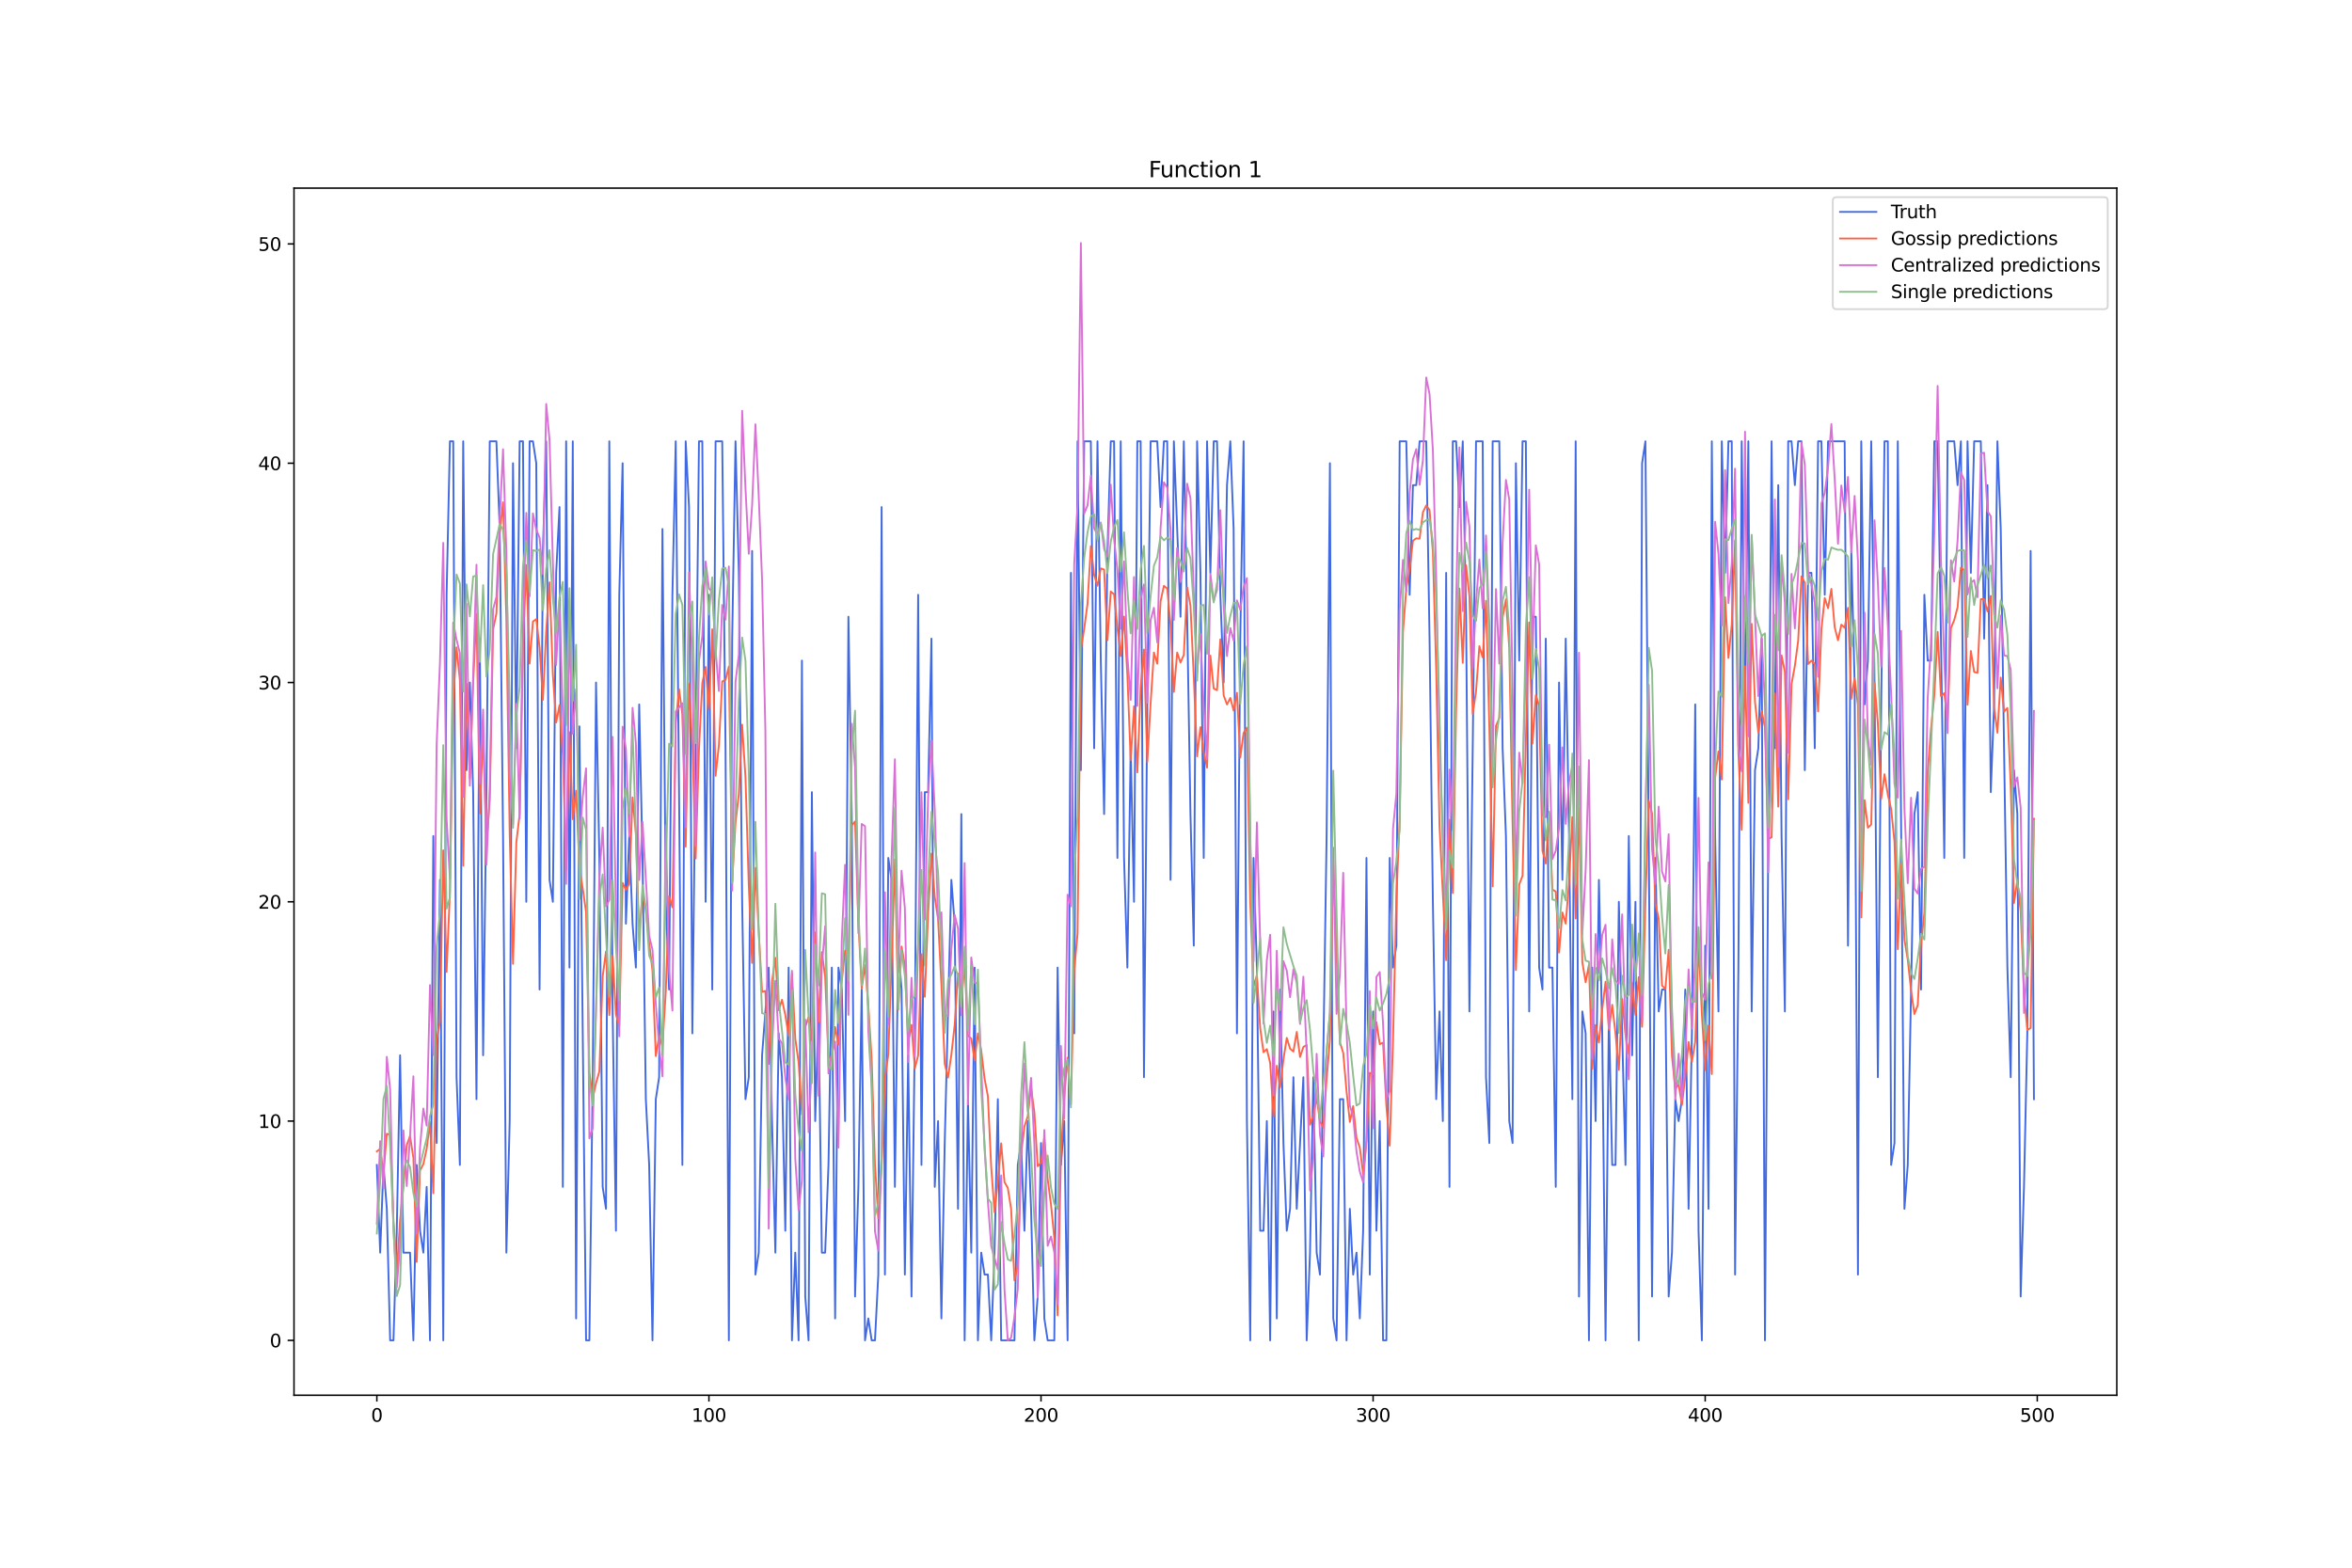 <?xml version="1.0" encoding="utf-8" standalone="no"?>
<!DOCTYPE svg PUBLIC "-//W3C//DTD SVG 1.1//EN"
  "http://www.w3.org/Graphics/SVG/1.1/DTD/svg11.dtd">
<svg xmlns:xlink="http://www.w3.org/1999/xlink" width="1296pt" height="864pt" viewBox="0 0 1296 864" xmlns="http://www.w3.org/2000/svg" version="1.1">
 <defs>
  <style type="text/css">*{stroke-linejoin: round; stroke-linecap: butt}</style>
 </defs>
 <g id="figure_1">
  <g id="patch_1">
   <path d="M 0 864 
L 1296 864 
L 1296 0 
L 0 0 
z
" style="fill: #ffffff"/>
  </g>
  <g id="axes_1">
   <g id="patch_2">
    <path d="M 162 768.96 
L 1166.4 768.96 
L 1166.4 103.68 
L 162 103.68 
z
" style="fill: #ffffff"/>
   </g>
   <g id="matplotlib.axis_1">
    <g id="xtick_1">
     <g id="line2d_1">
      <defs>
       <path id="mf94afbadc7" d="M 0 0 
L 0 3.5 
" style="stroke: #000000; stroke-width: 0.8"/>
      </defs>
      <g>
       <use xlink:href="#mf94afbadc7" x="207.655" y="768.96" style="stroke: #000000; stroke-width: 0.8"/>
      </g>
     </g>
     <g id="text_1">
      <!-- 0 -->
      <g transform="translate(204.473 783.558) scale(0.1 -0.1)">
       <defs>
        <path id="DejaVuSans-30" d="M 2034 4250 
Q 1547 4250 1301 3770 
Q 1056 3291 1056 2328 
Q 1056 1369 1301 889 
Q 1547 409 2034 409 
Q 2525 409 2770 889 
Q 3016 1369 3016 2328 
Q 3016 3291 2770 3770 
Q 2525 4250 2034 4250 
z
M 2034 4750 
Q 2819 4750 3233 4129 
Q 3647 3509 3647 2328 
Q 3647 1150 3233 529 
Q 2819 -91 2034 -91 
Q 1250 -91 836 529 
Q 422 1150 422 2328 
Q 422 3509 836 4129 
Q 1250 4750 2034 4750 
z
" transform="scale(0.016)"/>
       </defs>
       <use xlink:href="#DejaVuSans-30"/>
      </g>
     </g>
    </g>
    <g id="xtick_2">
     <g id="line2d_2">
      <g>
       <use xlink:href="#mf94afbadc7" x="390.639" y="768.96" style="stroke: #000000; stroke-width: 0.8"/>
      </g>
     </g>
     <g id="text_2">
      <!-- 100 -->
      <g transform="translate(381.095 783.558) scale(0.1 -0.1)">
       <defs>
        <path id="DejaVuSans-31" d="M 794 531 
L 1825 531 
L 1825 4091 
L 703 3866 
L 703 4441 
L 1819 4666 
L 2450 4666 
L 2450 531 
L 3481 531 
L 3481 0 
L 794 0 
L 794 531 
z
" transform="scale(0.016)"/>
       </defs>
       <use xlink:href="#DejaVuSans-31"/>
       <use xlink:href="#DejaVuSans-30" x="63.623"/>
       <use xlink:href="#DejaVuSans-30" x="127.246"/>
      </g>
     </g>
    </g>
    <g id="xtick_3">
     <g id="line2d_3">
      <g>
       <use xlink:href="#mf94afbadc7" x="573.623" y="768.96" style="stroke: #000000; stroke-width: 0.8"/>
      </g>
     </g>
     <g id="text_3">
      <!-- 200 -->
      <g transform="translate(564.079 783.558) scale(0.1 -0.1)">
       <defs>
        <path id="DejaVuSans-32" d="M 1228 531 
L 3431 531 
L 3431 0 
L 469 0 
L 469 531 
Q 828 903 1448 1529 
Q 2069 2156 2228 2338 
Q 2531 2678 2651 2914 
Q 2772 3150 2772 3378 
Q 2772 3750 2511 3984 
Q 2250 4219 1831 4219 
Q 1534 4219 1204 4116 
Q 875 4013 500 3803 
L 500 4441 
Q 881 4594 1212 4672 
Q 1544 4750 1819 4750 
Q 2544 4750 2975 4387 
Q 3406 4025 3406 3419 
Q 3406 3131 3298 2873 
Q 3191 2616 2906 2266 
Q 2828 2175 2409 1742 
Q 1991 1309 1228 531 
z
" transform="scale(0.016)"/>
       </defs>
       <use xlink:href="#DejaVuSans-32"/>
       <use xlink:href="#DejaVuSans-30" x="63.623"/>
       <use xlink:href="#DejaVuSans-30" x="127.246"/>
      </g>
     </g>
    </g>
    <g id="xtick_4">
     <g id="line2d_4">
      <g>
       <use xlink:href="#mf94afbadc7" x="756.607" y="768.96" style="stroke: #000000; stroke-width: 0.8"/>
      </g>
     </g>
     <g id="text_4">
      <!-- 300 -->
      <g transform="translate(747.063 783.558) scale(0.1 -0.1)">
       <defs>
        <path id="DejaVuSans-33" d="M 2597 2516 
Q 3050 2419 3304 2112 
Q 3559 1806 3559 1356 
Q 3559 666 3084 287 
Q 2609 -91 1734 -91 
Q 1441 -91 1130 -33 
Q 819 25 488 141 
L 488 750 
Q 750 597 1062 519 
Q 1375 441 1716 441 
Q 2309 441 2620 675 
Q 2931 909 2931 1356 
Q 2931 1769 2642 2001 
Q 2353 2234 1838 2234 
L 1294 2234 
L 1294 2753 
L 1863 2753 
Q 2328 2753 2575 2939 
Q 2822 3125 2822 3475 
Q 2822 3834 2567 4026 
Q 2313 4219 1838 4219 
Q 1578 4219 1281 4162 
Q 984 4106 628 3988 
L 628 4550 
Q 988 4650 1302 4700 
Q 1616 4750 1894 4750 
Q 2613 4750 3031 4423 
Q 3450 4097 3450 3541 
Q 3450 3153 3228 2886 
Q 3006 2619 2597 2516 
z
" transform="scale(0.016)"/>
       </defs>
       <use xlink:href="#DejaVuSans-33"/>
       <use xlink:href="#DejaVuSans-30" x="63.623"/>
       <use xlink:href="#DejaVuSans-30" x="127.246"/>
      </g>
     </g>
    </g>
    <g id="xtick_5">
     <g id="line2d_5">
      <g>
       <use xlink:href="#mf94afbadc7" x="939.591" y="768.96" style="stroke: #000000; stroke-width: 0.8"/>
      </g>
     </g>
     <g id="text_5">
      <!-- 400 -->
      <g transform="translate(930.047 783.558) scale(0.1 -0.1)">
       <defs>
        <path id="DejaVuSans-34" d="M 2419 4116 
L 825 1625 
L 2419 1625 
L 2419 4116 
z
M 2253 4666 
L 3047 4666 
L 3047 1625 
L 3713 1625 
L 3713 1100 
L 3047 1100 
L 3047 0 
L 2419 0 
L 2419 1100 
L 313 1100 
L 313 1709 
L 2253 4666 
z
" transform="scale(0.016)"/>
       </defs>
       <use xlink:href="#DejaVuSans-34"/>
       <use xlink:href="#DejaVuSans-30" x="63.623"/>
       <use xlink:href="#DejaVuSans-30" x="127.246"/>
      </g>
     </g>
    </g>
    <g id="xtick_6">
     <g id="line2d_6">
      <g>
       <use xlink:href="#mf94afbadc7" x="1122.575" y="768.96" style="stroke: #000000; stroke-width: 0.8"/>
      </g>
     </g>
     <g id="text_6">
      <!-- 500 -->
      <g transform="translate(1113.032 783.558) scale(0.1 -0.1)">
       <defs>
        <path id="DejaVuSans-35" d="M 691 4666 
L 3169 4666 
L 3169 4134 
L 1269 4134 
L 1269 2991 
Q 1406 3038 1543 3061 
Q 1681 3084 1819 3084 
Q 2600 3084 3056 2656 
Q 3513 2228 3513 1497 
Q 3513 744 3044 326 
Q 2575 -91 1722 -91 
Q 1428 -91 1123 -41 
Q 819 9 494 109 
L 494 744 
Q 775 591 1075 516 
Q 1375 441 1709 441 
Q 2250 441 2565 725 
Q 2881 1009 2881 1497 
Q 2881 1984 2565 2268 
Q 2250 2553 1709 2553 
Q 1456 2553 1204 2497 
Q 953 2441 691 2322 
L 691 4666 
z
" transform="scale(0.016)"/>
       </defs>
       <use xlink:href="#DejaVuSans-35"/>
       <use xlink:href="#DejaVuSans-30" x="63.623"/>
       <use xlink:href="#DejaVuSans-30" x="127.246"/>
      </g>
     </g>
    </g>
   </g>
   <g id="matplotlib.axis_2">
    <g id="ytick_1">
     <g id="line2d_7">
      <defs>
       <path id="mdb96fec11b" d="M 0 0 
L -3.5 0 
" style="stroke: #000000; stroke-width: 0.8"/>
      </defs>
      <g>
       <use xlink:href="#mdb96fec11b" x="162" y="738.72" style="stroke: #000000; stroke-width: 0.8"/>
      </g>
     </g>
     <g id="text_7">
      <!-- 0 -->
      <g transform="translate(148.637 742.519) scale(0.1 -0.1)">
       <use xlink:href="#DejaVuSans-30"/>
      </g>
     </g>
    </g>
    <g id="ytick_2">
     <g id="line2d_8">
      <g>
       <use xlink:href="#mdb96fec11b" x="162" y="617.863" style="stroke: #000000; stroke-width: 0.8"/>
      </g>
     </g>
     <g id="text_8">
      <!-- 10 -->
      <g transform="translate(142.275 621.663) scale(0.1 -0.1)">
       <use xlink:href="#DejaVuSans-31"/>
       <use xlink:href="#DejaVuSans-30" x="63.623"/>
      </g>
     </g>
    </g>
    <g id="ytick_3">
     <g id="line2d_9">
      <g>
       <use xlink:href="#mdb96fec11b" x="162" y="497.007" style="stroke: #000000; stroke-width: 0.8"/>
      </g>
     </g>
     <g id="text_9">
      <!-- 20 -->
      <g transform="translate(142.275 500.806) scale(0.1 -0.1)">
       <use xlink:href="#DejaVuSans-32"/>
       <use xlink:href="#DejaVuSans-30" x="63.623"/>
      </g>
     </g>
    </g>
    <g id="ytick_4">
     <g id="line2d_10">
      <g>
       <use xlink:href="#mdb96fec11b" x="162" y="376.15" style="stroke: #000000; stroke-width: 0.8"/>
      </g>
     </g>
     <g id="text_10">
      <!-- 30 -->
      <g transform="translate(142.275 379.949) scale(0.1 -0.1)">
       <use xlink:href="#DejaVuSans-33"/>
       <use xlink:href="#DejaVuSans-30" x="63.623"/>
      </g>
     </g>
    </g>
    <g id="ytick_5">
     <g id="line2d_11">
      <g>
       <use xlink:href="#mdb96fec11b" x="162" y="255.294" style="stroke: #000000; stroke-width: 0.8"/>
      </g>
     </g>
     <g id="text_11">
      <!-- 40 -->
      <g transform="translate(142.275 259.093) scale(0.1 -0.1)">
       <use xlink:href="#DejaVuSans-34"/>
       <use xlink:href="#DejaVuSans-30" x="63.623"/>
      </g>
     </g>
    </g>
    <g id="ytick_6">
     <g id="line2d_12">
      <g>
       <use xlink:href="#mdb96fec11b" x="162" y="134.437" style="stroke: #000000; stroke-width: 0.8"/>
      </g>
     </g>
     <g id="text_12">
      <!-- 50 -->
      <g transform="translate(142.275 138.236) scale(0.1 -0.1)">
       <use xlink:href="#DejaVuSans-35"/>
       <use xlink:href="#DejaVuSans-30" x="63.623"/>
      </g>
     </g>
    </g>
   </g>
   <g id="line2d_13">
    <path d="M 207.655 642.035 
L 209.484 690.377 
L 211.314 642.035 
L 213.144 666.206 
L 214.974 738.72 
L 216.804 738.72 
L 218.634 678.292 
L 220.463 581.606 
L 222.293 690.377 
L 225.953 690.377 
L 227.783 738.72 
L 229.613 642.035 
L 231.442 678.292 
L 233.272 690.377 
L 235.102 654.12 
L 236.932 738.72 
L 238.762 460.75 
L 240.592 629.949 
L 242.422 484.921 
L 244.251 738.72 
L 246.081 327.807 
L 247.911 243.208 
L 249.741 243.208 
L 251.571 593.692 
L 253.401 642.035 
L 255.23 243.208 
L 257.06 424.493 
L 258.89 376.15 
L 260.72 436.578 
L 262.55 605.778 
L 264.38 351.979 
L 266.209 581.606 
L 268.039 436.578 
L 269.869 243.208 
L 273.529 243.208 
L 275.359 291.551 
L 277.189 460.75 
L 279.018 690.377 
L 280.848 617.863 
L 282.678 255.294 
L 284.508 412.407 
L 286.338 243.208 
L 288.168 243.208 
L 289.997 497.007 
L 291.827 243.208 
L 293.657 243.208 
L 295.487 255.294 
L 297.317 545.349 
L 299.147 303.636 
L 300.976 243.208 
L 302.806 484.921 
L 304.636 497.007 
L 306.466 315.722 
L 308.296 279.465 
L 310.126 654.12 
L 311.956 243.208 
L 313.785 533.264 
L 315.615 243.208 
L 317.445 726.634 
L 319.275 400.321 
L 322.935 738.72 
L 324.764 738.72 
L 326.594 593.692 
L 328.424 376.15 
L 330.254 472.835 
L 332.084 654.12 
L 333.914 666.206 
L 335.743 243.208 
L 337.573 557.435 
L 339.403 678.292 
L 341.233 327.807 
L 343.063 255.294 
L 344.893 509.092 
L 346.723 460.75 
L 348.552 509.092 
L 350.382 533.264 
L 352.212 388.236 
L 354.042 472.835 
L 355.872 605.778 
L 357.702 642.035 
L 359.531 738.72 
L 361.361 605.778 
L 363.191 593.692 
L 365.021 291.551 
L 366.851 497.007 
L 368.681 545.349 
L 370.51 327.807 
L 372.34 243.208 
L 374.17 436.578 
L 376 642.035 
L 377.83 243.208 
L 379.66 279.465 
L 381.489 569.521 
L 383.319 412.407 
L 385.149 243.208 
L 386.979 243.208 
L 388.809 497.007 
L 390.639 327.807 
L 392.469 545.349 
L 394.298 243.208 
L 397.958 243.208 
L 399.788 412.407 
L 401.618 738.72 
L 403.448 351.979 
L 405.277 243.208 
L 407.107 315.722 
L 408.937 497.007 
L 410.767 605.778 
L 412.597 593.692 
L 414.427 303.636 
L 416.256 702.463 
L 418.086 690.377 
L 419.916 581.606 
L 423.576 533.264 
L 425.406 617.863 
L 427.236 690.377 
L 429.065 569.521 
L 430.895 593.692 
L 432.725 678.292 
L 434.555 533.264 
L 436.385 738.72 
L 438.215 690.377 
L 440.044 738.72 
L 441.874 364.064 
L 443.704 714.549 
L 445.534 738.72 
L 447.364 436.578 
L 449.194 617.863 
L 451.023 557.435 
L 452.853 690.377 
L 454.683 690.377 
L 456.513 642.035 
L 458.343 533.264 
L 460.173 726.634 
L 462.003 533.264 
L 463.832 545.349 
L 465.662 617.863 
L 467.492 339.893 
L 469.322 448.664 
L 471.152 714.549 
L 472.982 654.12 
L 474.811 545.349 
L 476.641 738.72 
L 478.471 726.634 
L 480.301 738.72 
L 482.131 738.72 
L 483.961 702.463 
L 485.79 279.465 
L 487.62 702.463 
L 489.45 472.835 
L 491.28 484.921 
L 493.11 654.12 
L 494.94 521.178 
L 496.77 545.349 
L 498.599 702.463 
L 500.429 581.606 
L 502.259 714.549 
L 504.089 569.521 
L 505.919 327.807 
L 507.749 642.035 
L 509.578 436.578 
L 511.408 436.578 
L 513.238 351.979 
L 515.068 654.12 
L 516.898 617.863 
L 518.728 726.634 
L 520.557 629.949 
L 524.217 484.921 
L 526.047 509.092 
L 527.877 666.206 
L 529.707 448.664 
L 531.536 738.72 
L 533.366 605.778 
L 535.196 690.377 
L 537.026 533.264 
L 538.856 738.72 
L 540.686 690.377 
L 542.516 702.463 
L 544.345 702.463 
L 546.175 738.72 
L 548.005 690.377 
L 549.835 605.778 
L 551.665 738.72 
L 558.984 738.72 
L 560.814 642.035 
L 562.644 629.949 
L 564.474 678.292 
L 566.303 617.863 
L 568.133 666.206 
L 569.963 738.72 
L 571.793 714.549 
L 573.623 629.949 
L 575.453 726.634 
L 577.283 738.72 
L 580.942 738.72 
L 582.772 533.264 
L 584.602 642.035 
L 586.432 617.863 
L 588.262 738.72 
L 590.091 315.722 
L 591.921 569.521 
L 593.751 243.208 
L 595.581 424.493 
L 597.411 243.208 
L 601.07 243.208 
L 602.9 412.407 
L 604.73 243.208 
L 606.56 364.064 
L 608.39 448.664 
L 610.22 303.636 
L 612.05 243.208 
L 613.879 243.208 
L 615.709 472.835 
L 617.539 243.208 
L 619.369 472.835 
L 621.199 533.264 
L 623.029 412.407 
L 624.858 497.007 
L 626.688 243.208 
L 628.518 243.208 
L 630.348 593.692 
L 632.178 388.236 
L 634.008 243.208 
L 637.667 243.208 
L 639.497 279.465 
L 641.327 243.208 
L 643.157 243.208 
L 644.987 484.921 
L 646.817 243.208 
L 650.476 339.893 
L 652.306 243.208 
L 654.136 339.893 
L 655.966 448.664 
L 657.796 521.178 
L 659.625 243.208 
L 661.455 315.722 
L 663.285 472.835 
L 665.115 243.208 
L 666.945 315.722 
L 668.775 243.208 
L 670.604 243.208 
L 672.434 327.807 
L 674.264 376.15 
L 676.094 267.379 
L 677.924 243.208 
L 679.754 291.551 
L 681.583 569.521 
L 683.413 351.979 
L 685.243 243.208 
L 687.073 617.863 
L 688.903 738.72 
L 690.733 472.835 
L 692.563 533.264 
L 694.392 678.292 
L 696.222 678.292 
L 698.052 617.863 
L 699.882 738.72 
L 701.712 557.435 
L 703.542 726.634 
L 705.371 545.349 
L 707.201 629.949 
L 709.031 678.292 
L 710.861 666.206 
L 712.691 593.692 
L 714.521 666.206 
L 718.18 593.692 
L 720.01 738.72 
L 721.84 690.377 
L 723.67 593.692 
L 725.5 690.377 
L 727.33 702.463 
L 730.989 460.75 
L 732.819 255.294 
L 734.649 726.634 
L 736.479 738.72 
L 738.309 605.778 
L 740.138 605.778 
L 741.968 738.72 
L 743.798 666.206 
L 745.628 702.463 
L 747.458 690.377 
L 749.288 726.634 
L 751.117 678.292 
L 752.947 472.835 
L 754.777 702.463 
L 756.607 557.435 
L 758.437 678.292 
L 760.267 617.863 
L 762.097 738.72 
L 763.926 738.72 
L 765.756 472.835 
L 767.586 533.264 
L 769.416 521.178 
L 771.246 243.208 
L 774.905 243.208 
L 776.735 327.807 
L 778.565 267.379 
L 780.395 267.379 
L 782.225 243.208 
L 785.884 243.208 
L 787.714 351.979 
L 789.544 497.007 
L 791.374 605.778 
L 793.204 557.435 
L 795.034 617.863 
L 796.864 315.722 
L 798.693 654.12 
L 800.523 243.208 
L 802.353 243.208 
L 804.183 279.465 
L 806.013 243.208 
L 807.843 339.893 
L 809.672 557.435 
L 811.502 412.407 
L 813.332 243.208 
L 816.992 243.208 
L 818.822 593.692 
L 820.651 629.949 
L 822.481 243.208 
L 826.141 243.208 
L 827.971 412.407 
L 829.801 460.75 
L 831.63 617.863 
L 833.46 629.949 
L 835.29 255.294 
L 837.12 364.064 
L 838.95 243.208 
L 840.78 243.208 
L 842.61 557.435 
L 844.439 339.893 
L 846.269 339.893 
L 848.099 533.264 
L 849.929 545.349 
L 851.759 351.979 
L 853.589 533.264 
L 855.418 533.264 
L 857.248 654.12 
L 859.078 376.15 
L 860.908 484.921 
L 862.738 351.979 
L 864.568 460.75 
L 866.397 605.778 
L 868.227 243.208 
L 870.057 714.549 
L 871.887 557.435 
L 873.717 569.521 
L 875.547 738.72 
L 877.377 533.264 
L 879.206 617.863 
L 881.036 484.921 
L 882.866 569.521 
L 884.696 738.72 
L 886.526 557.435 
L 888.356 642.035 
L 890.185 642.035 
L 892.015 497.007 
L 895.675 642.035 
L 897.505 460.75 
L 899.335 581.606 
L 901.164 497.007 
L 902.994 738.72 
L 904.824 255.294 
L 906.654 243.208 
L 908.484 460.75 
L 910.314 714.549 
L 912.144 472.835 
L 913.973 557.435 
L 915.803 545.349 
L 917.633 545.349 
L 919.463 714.549 
L 921.293 690.377 
L 923.123 605.778 
L 924.952 617.863 
L 926.782 605.778 
L 928.612 545.349 
L 930.442 666.206 
L 932.272 569.521 
L 934.102 388.236 
L 935.931 678.292 
L 937.761 738.72 
L 939.591 521.178 
L 941.421 666.206 
L 943.251 243.208 
L 945.081 460.75 
L 946.911 557.435 
L 948.74 243.208 
L 950.57 315.722 
L 952.4 243.208 
L 954.23 243.208 
L 956.06 702.463 
L 957.89 533.264 
L 959.719 243.208 
L 961.549 388.236 
L 963.379 243.208 
L 965.209 557.435 
L 967.039 424.493 
L 968.869 412.407 
L 970.698 351.979 
L 972.528 738.72 
L 974.358 460.75 
L 976.188 243.208 
L 978.018 412.407 
L 979.848 267.379 
L 981.678 460.75 
L 983.507 557.435 
L 985.337 243.208 
L 987.167 243.208 
L 988.997 267.379 
L 990.827 243.208 
L 992.657 243.208 
L 994.486 424.493 
L 996.316 315.722 
L 998.146 315.722 
L 999.976 412.407 
L 1001.806 243.208 
L 1003.636 243.208 
L 1005.465 327.807 
L 1007.295 243.208 
L 1016.444 243.208 
L 1018.274 521.178 
L 1020.104 303.636 
L 1021.934 376.15 
L 1023.764 702.463 
L 1025.594 243.208 
L 1027.424 388.236 
L 1029.253 364.064 
L 1031.083 243.208 
L 1032.913 376.15 
L 1034.743 593.692 
L 1036.573 388.236 
L 1038.403 243.208 
L 1040.232 243.208 
L 1042.062 642.035 
L 1043.892 629.949 
L 1045.722 243.208 
L 1049.382 666.206 
L 1051.211 642.035 
L 1054.871 448.664 
L 1056.701 436.578 
L 1058.531 545.349 
L 1060.361 327.807 
L 1062.191 364.064 
L 1064.02 364.064 
L 1065.85 243.208 
L 1067.68 243.208 
L 1069.51 351.979 
L 1071.34 472.835 
L 1073.17 243.208 
L 1076.829 243.208 
L 1078.659 267.379 
L 1080.489 243.208 
L 1082.319 472.835 
L 1084.149 243.208 
L 1085.978 315.722 
L 1087.808 243.208 
L 1091.468 243.208 
L 1093.298 351.979 
L 1095.128 267.379 
L 1096.958 436.578 
L 1098.787 388.236 
L 1100.617 243.208 
L 1102.447 291.551 
L 1106.107 533.264 
L 1107.937 593.692 
L 1109.766 424.493 
L 1111.596 448.664 
L 1113.426 714.549 
L 1115.256 654.12 
L 1117.086 569.521 
L 1118.916 303.636 
L 1120.745 605.778 
L 1120.745 605.778 
" clip-path="url(#p89386cae11)" style="fill: none; stroke: #4169e1; stroke-linecap: square"/>
   </g>
   <g id="line2d_14">
    <path d="M 207.655 634.558 
L 209.484 633.207 
L 211.314 646.839 
L 213.144 624.845 
L 214.974 625.446 
L 216.804 672.532 
L 218.634 701.177 
L 220.463 672.295 
L 222.293 653.84 
L 224.123 631.087 
L 225.953 626.088 
L 227.783 638.191 
L 229.613 695.475 
L 231.442 645.041 
L 233.272 641.605 
L 235.102 633.103 
L 236.932 618.552 
L 238.762 657.639 
L 240.592 572.802 
L 242.422 563.098 
L 244.251 468.639 
L 246.081 535.667 
L 247.911 491.611 
L 249.741 385.503 
L 251.571 356.804 
L 253.401 374.835 
L 255.23 477.141 
L 257.06 376.84 
L 258.89 429.077 
L 260.72 376.152 
L 262.55 338.41 
L 264.38 448.261 
L 266.209 403.579 
L 268.039 464.686 
L 269.869 441.026 
L 271.699 347.028 
L 273.529 338.03 
L 275.359 293.663 
L 277.189 276.823 
L 279.018 341.003 
L 280.848 459.266 
L 282.678 531.214 
L 284.508 464.346 
L 286.338 448.743 
L 288.168 356.099 
L 289.997 311.383 
L 291.827 365.706 
L 293.657 342.523 
L 295.487 341.28 
L 297.317 356.881 
L 299.147 385.686 
L 300.976 347.684 
L 302.806 320.931 
L 304.636 371.762 
L 306.466 398.205 
L 308.296 388.601 
L 310.126 416.142 
L 311.956 479.354 
L 313.785 403.558 
L 315.615 451.477 
L 317.445 435.778 
L 319.275 478.475 
L 321.105 489.712 
L 322.935 502.657 
L 324.764 590.871 
L 326.594 605.27 
L 328.424 596.94 
L 330.254 590.43 
L 332.084 538.092 
L 333.914 524.418 
L 335.743 559.466 
L 337.573 526.594 
L 339.403 559.14 
L 341.233 565.255 
L 343.063 486.584 
L 344.893 490.456 
L 346.723 487.086 
L 348.552 439.473 
L 350.382 459.429 
L 352.212 516.225 
L 354.042 491.976 
L 355.872 501.748 
L 357.702 519.577 
L 359.531 535.001 
L 361.361 582.028 
L 363.191 570.942 
L 365.021 576.493 
L 366.851 546.522 
L 368.681 493.927 
L 370.51 500.099 
L 372.34 398.623 
L 374.17 379.811 
L 376 393.751 
L 377.83 466.6 
L 379.66 376.998 
L 381.489 410.222 
L 383.319 473.155 
L 385.149 412.897 
L 386.979 376.478 
L 388.809 367.604 
L 390.639 390.861 
L 392.469 346.815 
L 394.298 427.571 
L 396.128 410.697 
L 397.958 375.554 
L 399.788 374.683 
L 401.618 367.353 
L 403.448 486.039 
L 405.277 453.592 
L 407.107 437.575 
L 408.937 399.383 
L 410.767 428.366 
L 412.597 488.06 
L 414.427 530.688 
L 416.256 478.295 
L 418.086 513.685 
L 419.916 546.666 
L 421.746 546.144 
L 423.576 586.384 
L 425.406 540.608 
L 427.236 527.874 
L 429.065 556.747 
L 430.895 551.02 
L 432.725 559.419 
L 434.555 570.942 
L 436.385 536.494 
L 438.215 572.44 
L 440.044 585.477 
L 441.874 614.262 
L 443.704 566.091 
L 445.534 560.589 
L 447.364 573.432 
L 449.194 513.852 
L 451.023 563.047 
L 452.853 524.77 
L 454.683 538.351 
L 456.513 581.564 
L 458.343 584.657 
L 460.173 566.009 
L 462.003 575.76 
L 463.832 540.701 
L 465.662 523.895 
L 467.492 528.065 
L 469.322 454.935 
L 471.152 452.73 
L 472.982 507.943 
L 474.811 544.745 
L 476.641 531.887 
L 478.471 554.465 
L 480.301 583.641 
L 482.131 642.093 
L 483.961 671.361 
L 485.79 642.543 
L 487.62 594.52 
L 489.45 581.243 
L 491.28 531.039 
L 493.11 473.635 
L 494.94 556.556 
L 496.77 521.639 
L 498.599 531.939 
L 500.429 574.367 
L 502.259 564.847 
L 504.089 588.82 
L 505.919 581.638 
L 507.749 525.855 
L 509.578 549.356 
L 511.408 503.483 
L 513.238 470.435 
L 515.068 494.336 
L 516.898 506.592 
L 518.728 542.588 
L 520.557 586.241 
L 522.387 593.881 
L 524.217 581.256 
L 526.047 564.814 
L 527.877 536.616 
L 529.707 552.911 
L 531.536 530.932 
L 533.366 570.861 
L 535.196 572.37 
L 537.026 584.531 
L 538.856 569.559 
L 540.686 579.115 
L 542.516 594.454 
L 544.345 604.115 
L 546.175 643.189 
L 548.005 668.147 
L 549.835 651.003 
L 551.665 630.134 
L 553.495 651.489 
L 555.324 654.711 
L 557.154 666.306 
L 558.984 705.668 
L 560.814 697.446 
L 562.644 636.13 
L 564.474 620.865 
L 566.303 615.281 
L 568.133 599.357 
L 569.963 613.048 
L 571.793 642.75 
L 573.623 640.8 
L 575.453 626.749 
L 577.283 649.827 
L 579.112 663.785 
L 580.942 682.309 
L 582.772 724.948 
L 584.602 636.498 
L 586.432 604.362 
L 588.262 582.917 
L 590.091 608.517 
L 591.921 534.956 
L 593.751 514.444 
L 595.581 358.024 
L 597.411 346.546 
L 599.241 332.825 
L 601.07 301.044 
L 602.9 316.949 
L 604.73 322.822 
L 606.56 313.26 
L 608.39 313.914 
L 610.22 352.834 
L 612.05 326.002 
L 613.879 327.492 
L 615.709 345.904 
L 617.539 361.591 
L 619.369 339.802 
L 621.199 371.841 
L 623.029 418.909 
L 624.858 389.282 
L 626.688 425.685 
L 628.518 378.94 
L 630.348 357.95 
L 632.178 419.9 
L 634.008 387.631 
L 635.837 359.634 
L 637.667 365.775 
L 639.497 331.359 
L 641.327 322.873 
L 643.157 324.379 
L 644.987 344.15 
L 646.817 381.338 
L 648.646 359.632 
L 650.476 365.153 
L 652.306 360.92 
L 654.136 323.735 
L 655.966 333.778 
L 657.796 372.977 
L 659.625 416.812 
L 661.455 400.753 
L 663.285 414.637 
L 665.115 423.059 
L 666.945 361.336 
L 668.775 379.466 
L 670.604 380.388 
L 672.434 352.351 
L 674.264 383.213 
L 676.094 388.248 
L 677.924 384.654 
L 679.754 391.595 
L 681.583 381.837 
L 683.413 417.511 
L 685.243 403.982 
L 687.073 401.04 
L 688.903 497.233 
L 690.733 543.686 
L 692.563 537.605 
L 694.392 566.622 
L 696.222 579.925 
L 698.052 578.188 
L 699.882 585.853 
L 701.712 615.401 
L 703.542 587.35 
L 705.371 599.258 
L 707.201 583.862 
L 709.031 572.014 
L 710.861 577.96 
L 712.691 579.547 
L 714.521 568.733 
L 716.35 582.539 
L 718.18 577.025 
L 720.01 575.946 
L 721.84 619.905 
L 723.67 614.754 
L 725.5 604.901 
L 727.33 618.182 
L 729.159 621.315 
L 730.989 594.98 
L 732.819 572.797 
L 734.649 475.751 
L 738.309 574.438 
L 740.138 580.225 
L 741.968 601.394 
L 743.798 618.357 
L 745.628 609.619 
L 747.458 627.099 
L 749.288 632.512 
L 751.117 647.003 
L 752.947 629.202 
L 754.777 591.253 
L 756.607 592.111 
L 758.437 563.319 
L 760.267 575.45 
L 762.097 574.653 
L 763.926 609.505 
L 765.756 631.403 
L 767.586 573.203 
L 769.416 495.615 
L 771.246 451.698 
L 773.076 348.292 
L 774.905 324.19 
L 776.735 313.514 
L 778.565 297.998 
L 780.395 296.681 
L 782.225 296.881 
L 784.055 282.328 
L 785.884 278.546 
L 787.714 281.143 
L 789.544 304.194 
L 791.374 369.138 
L 793.204 455.304 
L 796.864 529.206 
L 798.693 451.839 
L 800.523 492.196 
L 802.353 391.467 
L 804.183 324.355 
L 806.013 365.332 
L 807.843 311.583 
L 809.672 328.696 
L 811.502 393.411 
L 813.332 381.024 
L 815.162 356.13 
L 816.992 362.316 
L 818.822 331.106 
L 820.651 400.299 
L 822.481 488.488 
L 824.311 400 
L 826.141 395.854 
L 827.971 340.164 
L 829.801 330.3 
L 831.63 356.986 
L 833.46 453.748 
L 835.29 534.643 
L 837.12 487.508 
L 838.95 482.66 
L 840.78 407.573 
L 842.61 343.02 
L 844.439 409.77 
L 846.269 383.169 
L 848.099 388.847 
L 849.929 468.804 
L 851.759 475.912 
L 853.589 448.042 
L 855.418 490.233 
L 857.248 491.386 
L 859.078 525.001 
L 860.908 502.876 
L 862.738 509.057 
L 864.568 486.535 
L 866.397 450.281 
L 868.227 506.201 
L 870.057 445.207 
L 871.887 530.278 
L 873.717 541.363 
L 875.547 531.703 
L 877.377 588.929 
L 879.206 564.861 
L 881.036 574.599 
L 882.866 556.058 
L 884.696 541.069 
L 886.526 567.515 
L 888.356 553.775 
L 890.185 569.654 
L 892.015 589.656 
L 893.845 550.616 
L 895.675 570.252 
L 897.505 581.047 
L 899.335 541.429 
L 901.164 559.384 
L 902.994 538.513 
L 904.824 565.878 
L 906.654 497.631 
L 908.484 441.286 
L 910.314 448.375 
L 912.144 497.941 
L 913.973 506.417 
L 915.803 543.149 
L 917.633 545.068 
L 919.463 523.443 
L 921.293 581.958 
L 923.123 600.162 
L 924.952 597.502 
L 926.782 608.972 
L 928.612 593.336 
L 930.442 574.296 
L 932.272 585.18 
L 934.102 574.053 
L 935.931 519.593 
L 937.761 558.69 
L 939.591 589.677 
L 941.421 565.215 
L 943.251 591.963 
L 945.081 428.563 
L 946.911 414.138 
L 948.74 429.619 
L 950.57 329.168 
L 952.4 362.627 
L 954.23 344.1 
L 956.06 297.785 
L 957.89 414.951 
L 959.719 457.328 
L 961.549 367.168 
L 963.379 442.471 
L 965.209 343.835 
L 967.039 386.887 
L 968.869 403.775 
L 970.698 391.837 
L 972.528 400.776 
L 974.358 462.323 
L 976.188 461.452 
L 978.018 382.236 
L 979.848 444.549 
L 981.678 361.209 
L 983.507 370.325 
L 985.337 440.501 
L 987.167 376.97 
L 988.997 367.046 
L 990.827 353.142 
L 992.657 317.658 
L 994.486 321.134 
L 996.316 365.971 
L 998.146 364.099 
L 999.976 366.023 
L 1001.806 392.053 
L 1003.636 346.702 
L 1005.465 329.546 
L 1007.295 335.218 
L 1009.125 324.52 
L 1010.955 345.719 
L 1012.785 352.903 
L 1014.615 344.253 
L 1016.444 346.001 
L 1018.274 334.996 
L 1020.104 385.162 
L 1021.934 373.82 
L 1023.764 388.688 
L 1025.594 505.657 
L 1027.424 440.976 
L 1029.253 456.186 
L 1031.083 454.422 
L 1032.913 376.492 
L 1034.743 398.831 
L 1036.573 440.3 
L 1038.403 426.698 
L 1040.232 438.013 
L 1042.062 445.906 
L 1043.892 463.76 
L 1045.722 523.121 
L 1047.552 476.292 
L 1049.382 517.822 
L 1051.211 528.892 
L 1053.041 545.832 
L 1054.871 558.874 
L 1056.701 554.048 
L 1058.531 520.039 
L 1060.361 503.121 
L 1062.191 425.479 
L 1064.02 401.643 
L 1065.85 383.106 
L 1067.68 348.262 
L 1069.51 383.651 
L 1071.34 382.033 
L 1073.17 397.16 
L 1074.999 346.116 
L 1076.829 341.717 
L 1078.659 334.742 
L 1080.489 312.812 
L 1082.319 314.253 
L 1084.149 388.419 
L 1085.978 358.779 
L 1087.808 370.36 
L 1089.638 370.854 
L 1091.468 330.246 
L 1093.298 330.239 
L 1095.128 336.949 
L 1096.958 328.432 
L 1098.787 389.78 
L 1100.617 403.825 
L 1102.447 373.422 
L 1104.277 392.172 
L 1106.107 390.17 
L 1107.937 432.856 
L 1109.766 497.629 
L 1111.596 485.204 
L 1113.426 502.258 
L 1115.256 547.25 
L 1117.086 567.66 
L 1118.916 566.571 
L 1120.745 451.207 
L 1120.745 451.207 
" clip-path="url(#p89386cae11)" style="fill: none; stroke: #ff6347; stroke-linecap: square"/>
   </g>
   <g id="line2d_15">
    <path d="M 207.655 674.519 
L 209.484 628.911 
L 211.314 654.968 
L 213.144 582.458 
L 214.974 600.378 
L 216.804 677.483 
L 218.634 709.334 
L 220.463 685.72 
L 222.293 623.028 
L 224.123 653.671 
L 225.953 625.962 
L 227.783 593.181 
L 229.613 679.901 
L 231.442 632.427 
L 233.272 610.945 
L 235.102 620.376 
L 236.932 542.885 
L 238.762 581.469 
L 240.592 410.659 
L 242.422 365.192 
L 244.251 299.201 
L 246.081 451.138 
L 247.911 484.36 
L 249.741 343.097 
L 251.571 352.564 
L 253.401 359.975 
L 255.23 439.242 
L 257.06 332.838 
L 258.89 433.037 
L 262.55 311.244 
L 264.38 431.652 
L 266.209 391.055 
L 268.039 476.604 
L 269.869 433.978 
L 271.699 335.874 
L 273.529 329.026 
L 275.359 286.092 
L 277.189 247.615 
L 279.018 304.309 
L 280.848 428.644 
L 282.678 454.261 
L 284.508 387.93 
L 286.338 451.12 
L 288.168 346.312 
L 289.997 282.674 
L 291.827 328.665 
L 293.657 282.967 
L 295.487 291.916 
L 297.317 296.286 
L 299.147 316.432 
L 300.976 222.639 
L 302.806 242.475 
L 304.636 309.199 
L 306.466 366.485 
L 308.296 331.398 
L 310.126 393.458 
L 311.956 487.155 
L 313.785 343.887 
L 315.615 404.428 
L 317.445 379.754 
L 319.275 463.003 
L 321.105 439.16 
L 322.935 423.437 
L 324.764 627.403 
L 326.594 621.714 
L 328.424 557.642 
L 330.254 483.406 
L 332.084 456.118 
L 333.914 499.495 
L 335.743 496.02 
L 337.573 406.105 
L 339.403 501.009 
L 341.233 571.143 
L 343.063 400.476 
L 344.893 412.844 
L 346.723 460.993 
L 348.552 390.119 
L 350.382 409.382 
L 352.212 484.999 
L 354.042 452.994 
L 357.702 515.833 
L 359.531 523.375 
L 361.361 553.447 
L 363.191 576.527 
L 365.021 593.214 
L 366.851 454.784 
L 368.681 534.991 
L 370.51 556.94 
L 372.34 392.101 
L 374.17 389.952 
L 376 387.58 
L 377.83 456.011 
L 379.66 315.454 
L 381.489 365.271 
L 383.319 466.107 
L 385.149 364.339 
L 386.979 350.55 
L 388.809 309.446 
L 390.639 324.234 
L 392.469 326.604 
L 394.298 358.11 
L 396.128 380.827 
L 397.958 333.42 
L 399.788 341.548 
L 401.618 312.18 
L 403.448 490.838 
L 405.277 375.795 
L 407.107 360.836 
L 408.937 226.361 
L 410.767 268.935 
L 412.597 305.201 
L 414.427 278.521 
L 416.256 233.841 
L 418.086 273.636 
L 419.916 319.311 
L 421.746 402.971 
L 423.576 677.092 
L 425.406 577.438 
L 427.236 540.545 
L 429.065 572.296 
L 430.895 574.92 
L 432.725 593.792 
L 434.555 605.996 
L 436.385 535.035 
L 438.215 638.646 
L 440.044 667.02 
L 441.874 650.308 
L 443.704 561.906 
L 445.534 624.011 
L 447.364 585.693 
L 449.194 469.821 
L 451.023 603.937 
L 452.853 532.698 
L 454.683 510.45 
L 456.513 591.607 
L 458.343 580.669 
L 460.173 574.058 
L 462.003 632.51 
L 463.832 518.307 
L 465.662 476.669 
L 467.492 559.325 
L 469.322 398.863 
L 471.152 422.897 
L 472.982 514.294 
L 474.811 454.104 
L 476.641 455.337 
L 478.471 568.453 
L 480.301 599.379 
L 482.131 678.572 
L 483.961 689.257 
L 485.79 637.739 
L 487.62 491.765 
L 489.45 564.823 
L 491.28 473.4 
L 493.11 418.429 
L 494.94 536.117 
L 496.77 479.885 
L 498.599 500.553 
L 500.429 585.311 
L 502.259 538.916 
L 504.089 582.344 
L 505.919 521.928 
L 507.749 436.588 
L 509.578 506.838 
L 511.408 439.575 
L 513.238 408.261 
L 515.068 446.378 
L 516.898 506.981 
L 518.728 502.85 
L 520.557 559.445 
L 522.387 559.889 
L 524.217 522.89 
L 526.047 504.207 
L 527.877 511.67 
L 529.707 559.532 
L 531.536 475.674 
L 533.366 608.679 
L 535.196 527.706 
L 537.026 541.634 
L 538.856 542.001 
L 542.516 633.067 
L 544.345 662.197 
L 546.175 686.781 
L 549.835 699.756 
L 551.665 647.777 
L 553.495 710.768 
L 555.324 738.72 
L 557.154 737.307 
L 558.984 725.764 
L 560.814 710.517 
L 562.644 635.967 
L 564.474 586.126 
L 566.303 612.784 
L 568.133 594.064 
L 569.963 630.458 
L 571.793 715.132 
L 573.623 674.86 
L 575.453 622.785 
L 577.283 686.596 
L 579.112 681.505 
L 580.942 690.144 
L 582.772 718.664 
L 584.602 576.451 
L 586.432 616.656 
L 588.262 493.067 
L 590.091 499.535 
L 591.921 310.651 
L 593.751 278.442 
L 595.581 133.92 
L 597.411 283.067 
L 599.241 278.574 
L 601.07 262.174 
L 602.9 291.228 
L 604.73 294.598 
L 606.56 287.976 
L 608.39 302.556 
L 610.22 306.852 
L 612.05 267.139 
L 613.879 297.14 
L 615.709 314.078 
L 617.539 346.506 
L 619.369 309.422 
L 621.199 361.427 
L 623.029 385.713 
L 624.858 317.999 
L 626.688 389.049 
L 628.518 330.246 
L 630.348 322.057 
L 632.178 387.321 
L 634.008 341.713 
L 635.837 334.959 
L 637.667 354.05 
L 639.497 291.122 
L 641.327 265.805 
L 643.157 268.755 
L 644.987 292.112 
L 646.817 341.699 
L 648.646 301.944 
L 650.476 320.643 
L 652.306 309.66 
L 654.136 266.571 
L 655.966 274.477 
L 657.796 327.032 
L 659.625 370.374 
L 661.455 349.323 
L 663.285 389.804 
L 665.115 417.926 
L 666.945 316.136 
L 668.775 331.268 
L 670.604 325.088 
L 672.434 281.175 
L 674.264 333.84 
L 676.094 361.561 
L 677.924 346.147 
L 679.754 352.968 
L 681.583 330.88 
L 683.413 336.008 
L 685.243 323.664 
L 687.073 318.585 
L 688.903 464.126 
L 690.733 529.896 
L 692.563 453.243 
L 694.392 519.171 
L 696.222 564.118 
L 698.052 529.135 
L 699.882 515.157 
L 701.712 603.728 
L 703.542 523.993 
L 705.371 585.745 
L 707.201 529.726 
L 709.031 534.938 
L 710.861 549.577 
L 712.691 534.2 
L 714.521 541.606 
L 716.35 564.327 
L 718.18 538.28 
L 720.01 580.284 
L 721.84 656.119 
L 723.67 638.202 
L 725.5 580.788 
L 727.33 625.548 
L 729.159 637.376 
L 730.989 579.326 
L 732.819 557.955 
L 734.649 467.147 
L 736.479 558.788 
L 738.309 536.903 
L 740.138 481.045 
L 741.968 567.857 
L 743.798 609.344 
L 745.628 615.574 
L 747.458 634.664 
L 749.288 645.718 
L 751.117 651.543 
L 752.947 628.053 
L 754.777 546.256 
L 756.607 621.84 
L 758.437 538.407 
L 760.267 535.729 
L 762.097 564.279 
L 763.926 605.77 
L 765.756 601.4 
L 767.586 456.917 
L 769.416 437.375 
L 771.246 336.18 
L 773.076 308.572 
L 774.905 326.163 
L 776.735 271.833 
L 778.565 253.145 
L 780.395 247.515 
L 782.225 267.177 
L 784.055 253.67 
L 785.884 208.058 
L 787.714 217.266 
L 789.544 248.035 
L 791.374 318.174 
L 793.204 410.688 
L 795.034 459.434 
L 796.864 504.09 
L 798.693 424.16 
L 800.523 457.512 
L 802.353 333.766 
L 804.183 246.573 
L 806.013 336.809 
L 807.843 276.578 
L 809.672 290.265 
L 811.502 368.334 
L 813.332 331.95 
L 815.162 308.375 
L 816.992 335.312 
L 818.822 295.111 
L 820.651 344.843 
L 822.481 421.744 
L 824.311 324.683 
L 826.141 365.7 
L 827.971 298.988 
L 829.801 264.494 
L 831.63 275.337 
L 835.29 484.507 
L 837.12 414.82 
L 838.95 431.63 
L 840.78 366.294 
L 842.61 269.877 
L 844.439 361.498 
L 846.269 300.558 
L 848.099 310.974 
L 849.929 449.579 
L 851.759 450.417 
L 853.589 410.453 
L 855.418 473.468 
L 857.248 468.909 
L 859.078 456.295 
L 860.908 411.915 
L 862.738 454.074 
L 864.568 431.07 
L 866.397 422.163 
L 868.227 487.712 
L 870.057 359.748 
L 871.887 514.835 
L 873.717 479.672 
L 875.547 418.914 
L 877.377 583.592 
L 879.206 514.801 
L 881.036 536.287 
L 882.866 515.165 
L 884.696 509.632 
L 886.526 566.861 
L 888.356 517.696 
L 890.185 540.57 
L 892.015 542.146 
L 893.845 503.944 
L 895.675 568 
L 897.505 594.891 
L 899.335 519.544 
L 901.164 535.85 
L 902.994 519.307 
L 904.824 562.946 
L 906.654 445.306 
L 908.484 377.378 
L 910.314 468.042 
L 912.144 487.255 
L 913.973 444.536 
L 915.803 480.339 
L 917.633 485.771 
L 919.463 459.758 
L 921.293 566.172 
L 923.123 605.946 
L 924.952 580.732 
L 926.782 606.36 
L 928.612 583.98 
L 930.442 534.28 
L 932.272 566.773 
L 934.102 528.64 
L 935.931 439.754 
L 937.761 546.938 
L 939.591 550.954 
L 941.421 475.265 
L 943.251 539.196 
L 945.081 287.582 
L 946.911 305.09 
L 948.74 344.688 
L 950.57 259.122 
L 952.4 332.377 
L 954.23 310.406 
L 956.06 258.3 
L 957.89 411.24 
L 959.719 425.082 
L 961.549 237.919 
L 963.379 405.866 
L 965.209 295.622 
L 968.869 383.645 
L 970.698 350.501 
L 972.528 388.229 
L 974.358 480.685 
L 976.188 408.145 
L 978.018 275.297 
L 979.848 422.123 
L 981.678 310.17 
L 983.507 332.308 
L 985.337 414.858 
L 987.167 316.299 
L 988.997 346.342 
L 990.827 316.134 
L 992.657 243.849 
L 994.486 256.181 
L 996.316 314.792 
L 998.146 322.184 
L 999.976 332.239 
L 1001.806 373.022 
L 1003.636 277.408 
L 1005.465 271.759 
L 1007.295 257.614 
L 1009.125 233.73 
L 1010.955 263.892 
L 1012.785 299.707 
L 1014.615 267.552 
L 1016.444 282.212 
L 1018.274 262.883 
L 1020.104 304.436 
L 1021.934 273.321 
L 1023.764 309.353 
L 1025.594 483.441 
L 1027.424 337.573 
L 1029.253 406.598 
L 1031.083 421.431 
L 1032.913 286.753 
L 1034.743 321.436 
L 1036.573 367.52 
L 1038.403 313.005 
L 1040.232 344.634 
L 1042.062 382.209 
L 1043.892 431.993 
L 1045.722 439.615 
L 1047.552 347.741 
L 1049.382 445.687 
L 1051.211 486.743 
L 1053.041 439.64 
L 1054.871 489.749 
L 1056.701 492.435 
L 1058.531 478.824 
L 1060.361 477.759 
L 1062.191 384.812 
L 1064.02 355.057 
L 1065.85 293.338 
L 1067.68 212.693 
L 1069.51 308.999 
L 1071.34 364.761 
L 1073.17 404.057 
L 1074.999 308.767 
L 1076.829 320.477 
L 1078.659 298.07 
L 1080.489 260.513 
L 1082.319 264.532 
L 1084.149 327.662 
L 1085.978 321.166 
L 1087.808 319.754 
L 1089.638 329.138 
L 1091.468 249.956 
L 1093.298 249.52 
L 1095.128 281.685 
L 1096.958 284.533 
L 1098.787 330.273 
L 1100.617 379.375 
L 1102.447 339.236 
L 1104.277 361.172 
L 1106.107 361.634 
L 1107.937 369.074 
L 1109.766 433.54 
L 1111.596 428.439 
L 1113.426 445.01 
L 1115.256 558.263 
L 1117.086 531.715 
L 1118.916 500.371 
L 1120.745 391.783 
L 1120.745 391.783 
" clip-path="url(#p89386cae11)" style="fill: none; stroke: #da70d6; stroke-linecap: square"/>
   </g>
   <g id="line2d_16">
    <path d="M 207.655 679.85 
L 209.484 650.984 
L 211.314 605.572 
L 213.144 598.599 
L 214.974 631.37 
L 216.804 675.684 
L 218.634 714.309 
L 220.463 708.252 
L 222.293 644.758 
L 224.123 639.54 
L 225.953 643.181 
L 227.783 657.511 
L 229.613 664.962 
L 231.442 642.08 
L 235.102 627.491 
L 236.932 615.141 
L 238.762 608.726 
L 240.592 521.558 
L 242.422 503.149 
L 244.251 410.686 
L 246.081 500.719 
L 247.911 494.691 
L 249.741 356.839 
L 251.571 316.615 
L 253.401 321.552 
L 255.23 381.159 
L 257.06 322.037 
L 258.89 339.743 
L 260.72 317.782 
L 262.55 317.095 
L 264.38 364.81 
L 266.209 322.477 
L 268.039 372.929 
L 269.869 357.771 
L 271.699 305.381 
L 275.359 288.791 
L 277.189 291.998 
L 279.018 315.462 
L 282.678 456.235 
L 284.508 394.01 
L 286.338 378.905 
L 288.168 312.158 
L 289.997 297.967 
L 291.827 326.368 
L 293.657 303.223 
L 295.487 303.672 
L 297.317 302.816 
L 299.147 336.33 
L 300.976 313.33 
L 302.806 303.212 
L 304.636 329.799 
L 306.466 348.744 
L 308.296 329.203 
L 310.126 320.694 
L 311.956 399.584 
L 313.785 324.161 
L 315.615 386.275 
L 317.445 355.331 
L 319.275 495.486 
L 321.105 450.517 
L 322.935 457.349 
L 324.764 595.906 
L 326.594 609.31 
L 328.424 555.522 
L 330.254 494.622 
L 332.084 481.888 
L 335.743 549.154 
L 337.573 485.035 
L 339.403 521.97 
L 341.233 551.419 
L 343.063 445.712 
L 344.893 434.395 
L 346.723 448.288 
L 348.552 401.456 
L 350.382 459.443 
L 352.212 523.631 
L 354.042 487.797 
L 355.872 500.388 
L 357.702 526.632 
L 359.531 531.303 
L 361.361 549.89 
L 363.191 544.115 
L 365.021 581.435 
L 366.851 481.124 
L 368.681 409.897 
L 370.51 411.408 
L 372.34 338.332 
L 374.17 327.597 
L 376 333.374 
L 377.83 415.515 
L 379.66 341.913 
L 381.489 331.491 
L 383.319 409.577 
L 385.149 351.854 
L 386.979 322.882 
L 388.809 313.593 
L 390.639 338.678 
L 392.469 318.168 
L 394.298 363.25 
L 396.128 330.88 
L 397.958 313.298 
L 399.788 312.938 
L 401.618 323.124 
L 403.448 486.608 
L 405.277 446.311 
L 407.107 385.479 
L 408.937 351.357 
L 410.767 364.131 
L 412.597 425.652 
L 414.427 512.173 
L 416.256 452.922 
L 418.086 512.765 
L 419.916 558.414 
L 421.746 558.907 
L 423.576 654.788 
L 425.406 571.587 
L 427.236 498.107 
L 429.065 550.826 
L 432.725 585.521 
L 434.555 586.834 
L 436.385 545.719 
L 438.215 603.103 
L 440.044 623.432 
L 441.874 634.309 
L 443.704 523.542 
L 447.364 597.044 
L 449.194 520.524 
L 451.023 543.176 
L 452.853 492.336 
L 454.683 492.857 
L 456.513 587.652 
L 458.343 589.532 
L 460.173 545.637 
L 462.003 563.905 
L 463.832 539.375 
L 465.662 505.883 
L 467.492 540.319 
L 469.322 414.583 
L 471.152 391.673 
L 472.982 501.319 
L 474.811 543.051 
L 476.641 522.774 
L 478.471 556.768 
L 480.301 597.661 
L 482.131 670.028 
L 483.961 663.147 
L 485.79 637.456 
L 487.62 523.737 
L 489.45 560.357 
L 491.28 509.242 
L 493.11 445.064 
L 494.94 556.179 
L 496.77 523.645 
L 498.599 537.828 
L 500.429 568.276 
L 502.259 550.61 
L 504.089 549.135 
L 505.919 519.459 
L 507.749 479.446 
L 509.578 532.055 
L 511.408 485.735 
L 513.238 447.402 
L 516.898 480.616 
L 520.557 569.292 
L 522.387 540.354 
L 524.217 537.07 
L 526.047 532.533 
L 527.877 537.587 
L 529.707 554.872 
L 531.536 521.79 
L 533.366 567.891 
L 535.196 532.258 
L 537.026 564.519 
L 538.856 534.401 
L 540.686 600.972 
L 544.345 660.545 
L 546.175 662.928 
L 548.005 710.826 
L 549.835 707.914 
L 551.665 673.51 
L 553.495 685.198 
L 555.324 694.105 
L 557.154 694.901 
L 558.984 680.513 
L 560.814 664.166 
L 562.644 603.443 
L 564.474 574.352 
L 566.303 606.884 
L 568.133 635.476 
L 569.963 672.339 
L 571.793 691.685 
L 573.623 697.756 
L 575.453 657.353 
L 577.283 636.806 
L 579.112 654.489 
L 580.942 663.49 
L 582.772 666.27 
L 584.602 598.894 
L 586.432 588.719 
L 588.262 583.88 
L 590.091 610.301 
L 591.921 482.982 
L 593.751 449.46 
L 595.581 333.2 
L 597.411 307.514 
L 599.241 293.42 
L 601.07 284.606 
L 602.9 283.442 
L 604.73 297.813 
L 606.56 288.357 
L 608.39 297.989 
L 610.22 315.934 
L 612.05 298.52 
L 613.879 290.481 
L 615.709 286.638 
L 617.539 315.135 
L 619.369 293.385 
L 621.199 324.751 
L 623.029 349.09 
L 624.858 330.796 
L 626.688 346.631 
L 628.518 313.913 
L 630.348 300.85 
L 632.178 348.908 
L 634.008 328.564 
L 635.837 311.774 
L 637.667 307.179 
L 639.497 295.481 
L 641.327 297.787 
L 643.157 296.219 
L 644.987 297.576 
L 646.817 330.604 
L 648.646 307.184 
L 650.476 309.084 
L 652.306 314.967 
L 654.136 301.984 
L 655.966 307.832 
L 657.796 334.382 
L 659.625 375.102 
L 661.455 333.701 
L 663.285 333.408 
L 665.115 360.343 
L 666.945 320.969 
L 668.775 332.02 
L 670.604 321.174 
L 672.434 313.58 
L 674.264 328.15 
L 676.094 348.886 
L 677.924 339.376 
L 679.754 332.292 
L 681.583 332.32 
L 683.413 387.969 
L 685.243 366.375 
L 687.073 356.182 
L 688.903 458.333 
L 690.733 552.722 
L 692.563 537.216 
L 694.392 516.996 
L 696.222 561.994 
L 698.052 574.771 
L 699.882 565.263 
L 701.712 582.015 
L 703.542 545.593 
L 705.371 556.69 
L 707.201 511.027 
L 709.031 520.182 
L 712.691 532.457 
L 714.521 537.681 
L 716.35 563.688 
L 718.18 555.537 
L 720.01 551.22 
L 721.84 567.785 
L 723.67 590.416 
L 725.5 602.314 
L 727.33 616.137 
L 729.159 596.601 
L 730.989 580.205 
L 732.819 557.809 
L 734.649 424.741 
L 736.479 502.842 
L 738.309 575.727 
L 740.138 555.995 
L 741.968 564.02 
L 743.798 574.909 
L 745.628 592.912 
L 747.458 609.299 
L 749.288 608.137 
L 751.117 587.563 
L 752.947 580.574 
L 754.777 553.894 
L 756.607 566.751 
L 758.437 549.796 
L 760.267 556.903 
L 762.097 553.008 
L 763.926 547.823 
L 765.756 538.901 
L 767.586 486.664 
L 769.416 474.908 
L 771.246 457.167 
L 773.076 324.697 
L 774.905 293.91 
L 776.735 287.021 
L 778.565 292.137 
L 780.395 291.52 
L 782.225 292.106 
L 784.055 287.863 
L 785.884 286.669 
L 787.714 286.12 
L 789.544 298.638 
L 791.374 330.92 
L 793.204 392.507 
L 795.034 469.973 
L 796.864 512.145 
L 798.693 468.75 
L 800.523 478.116 
L 802.353 362.48 
L 804.183 304.711 
L 806.013 314.001 
L 807.843 298.986 
L 809.672 309.43 
L 811.502 339.248 
L 813.332 342.231 
L 815.162 324.18 
L 816.992 321.489 
L 818.822 303.681 
L 820.651 355.788 
L 822.481 433.946 
L 824.311 407.778 
L 826.141 394.547 
L 827.971 331.009 
L 829.801 323.394 
L 831.63 347.116 
L 833.46 419.188 
L 835.29 504.729 
L 837.12 447.203 
L 838.95 430.271 
L 840.78 346.339 
L 842.61 318.001 
L 844.439 373.896 
L 846.269 357.588 
L 848.099 368.806 
L 849.929 439.238 
L 851.759 463.216 
L 853.589 447.297 
L 855.418 495.812 
L 857.248 496.091 
L 859.078 511.637 
L 860.908 490.523 
L 862.738 496.266 
L 864.568 462.942 
L 866.397 415.294 
L 868.227 487.198 
L 870.057 422.497 
L 871.887 517.79 
L 873.717 529.466 
L 875.547 529.99 
L 877.377 555.595 
L 879.206 533.398 
L 881.036 540.294 
L 882.866 528.212 
L 884.696 534.66 
L 886.526 544.716 
L 888.356 533.512 
L 890.185 543.285 
L 892.015 569.289 
L 893.845 537.753 
L 895.675 549.452 
L 897.505 548.339 
L 899.335 509.572 
L 901.164 540.587 
L 902.994 514.419 
L 904.824 548.34 
L 906.654 457.045 
L 908.484 357.057 
L 910.314 369.603 
L 912.144 462.037 
L 913.973 476.563 
L 915.803 504.985 
L 917.633 525.517 
L 919.463 487.758 
L 921.293 555.853 
L 923.123 593.09 
L 924.952 597.468 
L 926.782 581.306 
L 928.612 551.582 
L 930.442 543.869 
L 932.272 552.243 
L 934.102 552.058 
L 935.931 510.961 
L 937.761 547.531 
L 939.591 573.213 
L 941.421 542.493 
L 943.251 535.361 
L 945.081 421.836 
L 946.911 381.061 
L 948.74 384.022 
L 950.57 297.184 
L 952.4 297.674 
L 954.23 291.417 
L 956.06 286.143 
L 957.89 377.135 
L 959.719 399.525 
L 961.549 328.439 
L 963.379 365.016 
L 965.209 294.716 
L 967.039 338.453 
L 970.698 350.525 
L 972.528 349.05 
L 974.358 456.143 
L 976.188 433.686 
L 978.018 338.85 
L 979.848 358.383 
L 981.678 305.98 
L 983.507 325.68 
L 985.337 349.547 
L 987.167 322.158 
L 988.997 317.139 
L 992.657 299.198 
L 994.486 299.519 
L 996.316 321.983 
L 998.146 318.167 
L 999.976 322.72 
L 1001.806 341.655 
L 1003.636 314.929 
L 1005.465 307.927 
L 1007.295 308.464 
L 1009.125 301.722 
L 1010.955 302.449 
L 1012.785 303.031 
L 1014.615 302.964 
L 1016.444 304.527 
L 1018.274 306.77 
L 1020.104 356.408 
L 1021.934 341.795 
L 1023.764 368.489 
L 1025.594 491.12 
L 1027.424 396.537 
L 1029.253 411.51 
L 1031.083 434.308 
L 1032.913 349.157 
L 1034.743 360.145 
L 1036.573 413.056 
L 1038.403 403.533 
L 1040.232 404.816 
L 1042.062 388.185 
L 1043.892 415.047 
L 1045.722 495.37 
L 1047.552 462.71 
L 1049.382 496.681 
L 1051.211 527.05 
L 1053.041 536.251 
L 1054.871 539.541 
L 1056.701 528.277 
L 1058.531 514.664 
L 1060.361 517.817 
L 1062.191 453.374 
L 1064.02 412.307 
L 1065.85 367.521 
L 1067.68 316.032 
L 1069.51 312.615 
L 1071.34 317.26 
L 1073.17 343.151 
L 1074.999 312.441 
L 1076.829 308.191 
L 1078.659 303.59 
L 1080.489 303.201 
L 1082.319 303.306 
L 1084.149 351.031 
L 1085.978 318.454 
L 1087.808 333.449 
L 1089.638 322.54 
L 1093.298 311.231 
L 1095.128 318.661 
L 1096.958 311.71 
L 1098.787 338.804 
L 1100.617 345.927 
L 1102.447 330.847 
L 1104.277 335.958 
L 1106.107 349.761 
L 1107.937 391.983 
L 1109.766 473.619 
L 1111.596 487.006 
L 1113.426 494.827 
L 1115.256 535.99 
L 1117.086 537.969 
L 1118.916 514.083 
L 1120.745 452.438 
L 1120.745 452.438 
" clip-path="url(#p89386cae11)" style="fill: none; stroke: #8fbc8f; stroke-linecap: square"/>
   </g>
   <g id="patch_3">
    <path d="M 162 768.96 
L 162 103.68 
" style="fill: none; stroke: #000000; stroke-width: 0.8; stroke-linejoin: miter; stroke-linecap: square"/>
   </g>
   <g id="patch_4">
    <path d="M 1166.4 768.96 
L 1166.4 103.68 
" style="fill: none; stroke: #000000; stroke-width: 0.8; stroke-linejoin: miter; stroke-linecap: square"/>
   </g>
   <g id="patch_5">
    <path d="M 162 768.96 
L 1166.4 768.96 
" style="fill: none; stroke: #000000; stroke-width: 0.8; stroke-linejoin: miter; stroke-linecap: square"/>
   </g>
   <g id="patch_6">
    <path d="M 162 103.68 
L 1166.4 103.68 
" style="fill: none; stroke: #000000; stroke-width: 0.8; stroke-linejoin: miter; stroke-linecap: square"/>
   </g>
   <g id="text_13">
    <!-- Function 1 -->
    <g transform="translate(632.958 97.68) scale(0.12 -0.12)">
     <defs>
      <path id="DejaVuSans-46" d="M 628 4666 
L 3309 4666 
L 3309 4134 
L 1259 4134 
L 1259 2759 
L 3109 2759 
L 3109 2228 
L 1259 2228 
L 1259 0 
L 628 0 
L 628 4666 
z
" transform="scale(0.016)"/>
      <path id="DejaVuSans-75" d="M 544 1381 
L 544 3500 
L 1119 3500 
L 1119 1403 
Q 1119 906 1312 657 
Q 1506 409 1894 409 
Q 2359 409 2629 706 
Q 2900 1003 2900 1516 
L 2900 3500 
L 3475 3500 
L 3475 0 
L 2900 0 
L 2900 538 
Q 2691 219 2414 64 
Q 2138 -91 1772 -91 
Q 1169 -91 856 284 
Q 544 659 544 1381 
z
M 1991 3584 
L 1991 3584 
z
" transform="scale(0.016)"/>
      <path id="DejaVuSans-6e" d="M 3513 2113 
L 3513 0 
L 2938 0 
L 2938 2094 
Q 2938 2591 2744 2837 
Q 2550 3084 2163 3084 
Q 1697 3084 1428 2787 
Q 1159 2491 1159 1978 
L 1159 0 
L 581 0 
L 581 3500 
L 1159 3500 
L 1159 2956 
Q 1366 3272 1645 3428 
Q 1925 3584 2291 3584 
Q 2894 3584 3203 3211 
Q 3513 2838 3513 2113 
z
" transform="scale(0.016)"/>
      <path id="DejaVuSans-63" d="M 3122 3366 
L 3122 2828 
Q 2878 2963 2633 3030 
Q 2388 3097 2138 3097 
Q 1578 3097 1268 2742 
Q 959 2388 959 1747 
Q 959 1106 1268 751 
Q 1578 397 2138 397 
Q 2388 397 2633 464 
Q 2878 531 3122 666 
L 3122 134 
Q 2881 22 2623 -34 
Q 2366 -91 2075 -91 
Q 1284 -91 818 406 
Q 353 903 353 1747 
Q 353 2603 823 3093 
Q 1294 3584 2113 3584 
Q 2378 3584 2631 3529 
Q 2884 3475 3122 3366 
z
" transform="scale(0.016)"/>
      <path id="DejaVuSans-74" d="M 1172 4494 
L 1172 3500 
L 2356 3500 
L 2356 3053 
L 1172 3053 
L 1172 1153 
Q 1172 725 1289 603 
Q 1406 481 1766 481 
L 2356 481 
L 2356 0 
L 1766 0 
Q 1100 0 847 248 
Q 594 497 594 1153 
L 594 3053 
L 172 3053 
L 172 3500 
L 594 3500 
L 594 4494 
L 1172 4494 
z
" transform="scale(0.016)"/>
      <path id="DejaVuSans-69" d="M 603 3500 
L 1178 3500 
L 1178 0 
L 603 0 
L 603 3500 
z
M 603 4863 
L 1178 4863 
L 1178 4134 
L 603 4134 
L 603 4863 
z
" transform="scale(0.016)"/>
      <path id="DejaVuSans-6f" d="M 1959 3097 
Q 1497 3097 1228 2736 
Q 959 2375 959 1747 
Q 959 1119 1226 758 
Q 1494 397 1959 397 
Q 2419 397 2687 759 
Q 2956 1122 2956 1747 
Q 2956 2369 2687 2733 
Q 2419 3097 1959 3097 
z
M 1959 3584 
Q 2709 3584 3137 3096 
Q 3566 2609 3566 1747 
Q 3566 888 3137 398 
Q 2709 -91 1959 -91 
Q 1206 -91 779 398 
Q 353 888 353 1747 
Q 353 2609 779 3096 
Q 1206 3584 1959 3584 
z
" transform="scale(0.016)"/>
      <path id="DejaVuSans-20" transform="scale(0.016)"/>
     </defs>
     <use xlink:href="#DejaVuSans-46"/>
     <use xlink:href="#DejaVuSans-75" x="52.02"/>
     <use xlink:href="#DejaVuSans-6e" x="115.398"/>
     <use xlink:href="#DejaVuSans-63" x="178.777"/>
     <use xlink:href="#DejaVuSans-74" x="233.758"/>
     <use xlink:href="#DejaVuSans-69" x="272.967"/>
     <use xlink:href="#DejaVuSans-6f" x="300.75"/>
     <use xlink:href="#DejaVuSans-6e" x="361.932"/>
     <use xlink:href="#DejaVuSans-20" x="425.311"/>
     <use xlink:href="#DejaVuSans-31" x="457.098"/>
    </g>
   </g>
   <g id="legend_1">
    <g id="patch_7">
     <path d="M 1011.906 170.393 
L 1159.4 170.393 
Q 1161.4 170.393 1161.4 168.393 
L 1161.4 110.68 
Q 1161.4 108.68 1159.4 108.68 
L 1011.906 108.68 
Q 1009.906 108.68 1009.906 110.68 
L 1009.906 168.393 
Q 1009.906 170.393 1011.906 170.393 
z
" style="fill: #ffffff; opacity: 0.8; stroke: #cccccc; stroke-linejoin: miter"/>
    </g>
    <g id="line2d_17">
     <path d="M 1013.906 116.778 
L 1023.906 116.778 
L 1033.906 116.778 
" style="fill: none; stroke: #4169e1; stroke-linecap: square"/>
    </g>
    <g id="text_14">
     <!-- Truth -->
     <g transform="translate(1041.906 120.278) scale(0.1 -0.1)">
      <defs>
       <path id="DejaVuSans-54" d="M -19 4666 
L 3928 4666 
L 3928 4134 
L 2272 4134 
L 2272 0 
L 1638 0 
L 1638 4134 
L -19 4134 
L -19 4666 
z
" transform="scale(0.016)"/>
       <path id="DejaVuSans-72" d="M 2631 2963 
Q 2534 3019 2420 3045 
Q 2306 3072 2169 3072 
Q 1681 3072 1420 2755 
Q 1159 2438 1159 1844 
L 1159 0 
L 581 0 
L 581 3500 
L 1159 3500 
L 1159 2956 
Q 1341 3275 1631 3429 
Q 1922 3584 2338 3584 
Q 2397 3584 2469 3576 
Q 2541 3569 2628 3553 
L 2631 2963 
z
" transform="scale(0.016)"/>
       <path id="DejaVuSans-68" d="M 3513 2113 
L 3513 0 
L 2938 0 
L 2938 2094 
Q 2938 2591 2744 2837 
Q 2550 3084 2163 3084 
Q 1697 3084 1428 2787 
Q 1159 2491 1159 1978 
L 1159 0 
L 581 0 
L 581 4863 
L 1159 4863 
L 1159 2956 
Q 1366 3272 1645 3428 
Q 1925 3584 2291 3584 
Q 2894 3584 3203 3211 
Q 3513 2838 3513 2113 
z
" transform="scale(0.016)"/>
      </defs>
      <use xlink:href="#DejaVuSans-54"/>
      <use xlink:href="#DejaVuSans-72" x="46.334"/>
      <use xlink:href="#DejaVuSans-75" x="87.447"/>
      <use xlink:href="#DejaVuSans-74" x="150.826"/>
      <use xlink:href="#DejaVuSans-68" x="190.035"/>
     </g>
    </g>
    <g id="line2d_18">
     <path d="M 1013.906 131.457 
L 1023.906 131.457 
L 1033.906 131.457 
" style="fill: none; stroke: #ff6347; stroke-linecap: square"/>
    </g>
    <g id="text_15">
     <!-- Gossip predictions -->
     <g transform="translate(1041.906 134.957) scale(0.1 -0.1)">
      <defs>
       <path id="DejaVuSans-47" d="M 3809 666 
L 3809 1919 
L 2778 1919 
L 2778 2438 
L 4434 2438 
L 4434 434 
Q 4069 175 3628 42 
Q 3188 -91 2688 -91 
Q 1594 -91 976 548 
Q 359 1188 359 2328 
Q 359 3472 976 4111 
Q 1594 4750 2688 4750 
Q 3144 4750 3555 4637 
Q 3966 4525 4313 4306 
L 4313 3634 
Q 3963 3931 3569 4081 
Q 3175 4231 2741 4231 
Q 1884 4231 1454 3753 
Q 1025 3275 1025 2328 
Q 1025 1384 1454 906 
Q 1884 428 2741 428 
Q 3075 428 3337 486 
Q 3600 544 3809 666 
z
" transform="scale(0.016)"/>
       <path id="DejaVuSans-73" d="M 2834 3397 
L 2834 2853 
Q 2591 2978 2328 3040 
Q 2066 3103 1784 3103 
Q 1356 3103 1142 2972 
Q 928 2841 928 2578 
Q 928 2378 1081 2264 
Q 1234 2150 1697 2047 
L 1894 2003 
Q 2506 1872 2764 1633 
Q 3022 1394 3022 966 
Q 3022 478 2636 193 
Q 2250 -91 1575 -91 
Q 1294 -91 989 -36 
Q 684 19 347 128 
L 347 722 
Q 666 556 975 473 
Q 1284 391 1588 391 
Q 1994 391 2212 530 
Q 2431 669 2431 922 
Q 2431 1156 2273 1281 
Q 2116 1406 1581 1522 
L 1381 1569 
Q 847 1681 609 1914 
Q 372 2147 372 2553 
Q 372 3047 722 3315 
Q 1072 3584 1716 3584 
Q 2034 3584 2315 3537 
Q 2597 3491 2834 3397 
z
" transform="scale(0.016)"/>
       <path id="DejaVuSans-70" d="M 1159 525 
L 1159 -1331 
L 581 -1331 
L 581 3500 
L 1159 3500 
L 1159 2969 
Q 1341 3281 1617 3432 
Q 1894 3584 2278 3584 
Q 2916 3584 3314 3078 
Q 3713 2572 3713 1747 
Q 3713 922 3314 415 
Q 2916 -91 2278 -91 
Q 1894 -91 1617 61 
Q 1341 213 1159 525 
z
M 3116 1747 
Q 3116 2381 2855 2742 
Q 2594 3103 2138 3103 
Q 1681 3103 1420 2742 
Q 1159 2381 1159 1747 
Q 1159 1113 1420 752 
Q 1681 391 2138 391 
Q 2594 391 2855 752 
Q 3116 1113 3116 1747 
z
" transform="scale(0.016)"/>
       <path id="DejaVuSans-65" d="M 3597 1894 
L 3597 1613 
L 953 1613 
Q 991 1019 1311 708 
Q 1631 397 2203 397 
Q 2534 397 2845 478 
Q 3156 559 3463 722 
L 3463 178 
Q 3153 47 2828 -22 
Q 2503 -91 2169 -91 
Q 1331 -91 842 396 
Q 353 884 353 1716 
Q 353 2575 817 3079 
Q 1281 3584 2069 3584 
Q 2775 3584 3186 3129 
Q 3597 2675 3597 1894 
z
M 3022 2063 
Q 3016 2534 2758 2815 
Q 2500 3097 2075 3097 
Q 1594 3097 1305 2825 
Q 1016 2553 972 2059 
L 3022 2063 
z
" transform="scale(0.016)"/>
       <path id="DejaVuSans-64" d="M 2906 2969 
L 2906 4863 
L 3481 4863 
L 3481 0 
L 2906 0 
L 2906 525 
Q 2725 213 2448 61 
Q 2172 -91 1784 -91 
Q 1150 -91 751 415 
Q 353 922 353 1747 
Q 353 2572 751 3078 
Q 1150 3584 1784 3584 
Q 2172 3584 2448 3432 
Q 2725 3281 2906 2969 
z
M 947 1747 
Q 947 1113 1208 752 
Q 1469 391 1925 391 
Q 2381 391 2643 752 
Q 2906 1113 2906 1747 
Q 2906 2381 2643 2742 
Q 2381 3103 1925 3103 
Q 1469 3103 1208 2742 
Q 947 2381 947 1747 
z
" transform="scale(0.016)"/>
      </defs>
      <use xlink:href="#DejaVuSans-47"/>
      <use xlink:href="#DejaVuSans-6f" x="77.49"/>
      <use xlink:href="#DejaVuSans-73" x="138.672"/>
      <use xlink:href="#DejaVuSans-73" x="190.771"/>
      <use xlink:href="#DejaVuSans-69" x="242.871"/>
      <use xlink:href="#DejaVuSans-70" x="270.654"/>
      <use xlink:href="#DejaVuSans-20" x="334.131"/>
      <use xlink:href="#DejaVuSans-70" x="365.918"/>
      <use xlink:href="#DejaVuSans-72" x="429.395"/>
      <use xlink:href="#DejaVuSans-65" x="468.258"/>
      <use xlink:href="#DejaVuSans-64" x="529.781"/>
      <use xlink:href="#DejaVuSans-69" x="593.258"/>
      <use xlink:href="#DejaVuSans-63" x="621.041"/>
      <use xlink:href="#DejaVuSans-74" x="676.021"/>
      <use xlink:href="#DejaVuSans-69" x="715.23"/>
      <use xlink:href="#DejaVuSans-6f" x="743.014"/>
      <use xlink:href="#DejaVuSans-6e" x="804.195"/>
      <use xlink:href="#DejaVuSans-73" x="867.574"/>
     </g>
    </g>
    <g id="line2d_19">
     <path d="M 1013.906 146.135 
L 1023.906 146.135 
L 1033.906 146.135 
" style="fill: none; stroke: #da70d6; stroke-linecap: square"/>
    </g>
    <g id="text_16">
     <!-- Centralized predictions -->
     <g transform="translate(1041.906 149.635) scale(0.1 -0.1)">
      <defs>
       <path id="DejaVuSans-43" d="M 4122 4306 
L 4122 3641 
Q 3803 3938 3442 4084 
Q 3081 4231 2675 4231 
Q 1875 4231 1450 3742 
Q 1025 3253 1025 2328 
Q 1025 1406 1450 917 
Q 1875 428 2675 428 
Q 3081 428 3442 575 
Q 3803 722 4122 1019 
L 4122 359 
Q 3791 134 3420 21 
Q 3050 -91 2638 -91 
Q 1578 -91 968 557 
Q 359 1206 359 2328 
Q 359 3453 968 4101 
Q 1578 4750 2638 4750 
Q 3056 4750 3426 4639 
Q 3797 4528 4122 4306 
z
" transform="scale(0.016)"/>
       <path id="DejaVuSans-61" d="M 2194 1759 
Q 1497 1759 1228 1600 
Q 959 1441 959 1056 
Q 959 750 1161 570 
Q 1363 391 1709 391 
Q 2188 391 2477 730 
Q 2766 1069 2766 1631 
L 2766 1759 
L 2194 1759 
z
M 3341 1997 
L 3341 0 
L 2766 0 
L 2766 531 
Q 2569 213 2275 61 
Q 1981 -91 1556 -91 
Q 1019 -91 701 211 
Q 384 513 384 1019 
Q 384 1609 779 1909 
Q 1175 2209 1959 2209 
L 2766 2209 
L 2766 2266 
Q 2766 2663 2505 2880 
Q 2244 3097 1772 3097 
Q 1472 3097 1187 3025 
Q 903 2953 641 2809 
L 641 3341 
Q 956 3463 1253 3523 
Q 1550 3584 1831 3584 
Q 2591 3584 2966 3190 
Q 3341 2797 3341 1997 
z
" transform="scale(0.016)"/>
       <path id="DejaVuSans-6c" d="M 603 4863 
L 1178 4863 
L 1178 0 
L 603 0 
L 603 4863 
z
" transform="scale(0.016)"/>
       <path id="DejaVuSans-7a" d="M 353 3500 
L 3084 3500 
L 3084 2975 
L 922 459 
L 3084 459 
L 3084 0 
L 275 0 
L 275 525 
L 2438 3041 
L 353 3041 
L 353 3500 
z
" transform="scale(0.016)"/>
      </defs>
      <use xlink:href="#DejaVuSans-43"/>
      <use xlink:href="#DejaVuSans-65" x="69.824"/>
      <use xlink:href="#DejaVuSans-6e" x="131.348"/>
      <use xlink:href="#DejaVuSans-74" x="194.727"/>
      <use xlink:href="#DejaVuSans-72" x="233.936"/>
      <use xlink:href="#DejaVuSans-61" x="275.049"/>
      <use xlink:href="#DejaVuSans-6c" x="336.328"/>
      <use xlink:href="#DejaVuSans-69" x="364.111"/>
      <use xlink:href="#DejaVuSans-7a" x="391.895"/>
      <use xlink:href="#DejaVuSans-65" x="444.385"/>
      <use xlink:href="#DejaVuSans-64" x="505.908"/>
      <use xlink:href="#DejaVuSans-20" x="569.385"/>
      <use xlink:href="#DejaVuSans-70" x="601.172"/>
      <use xlink:href="#DejaVuSans-72" x="664.648"/>
      <use xlink:href="#DejaVuSans-65" x="703.512"/>
      <use xlink:href="#DejaVuSans-64" x="765.035"/>
      <use xlink:href="#DejaVuSans-69" x="828.512"/>
      <use xlink:href="#DejaVuSans-63" x="856.295"/>
      <use xlink:href="#DejaVuSans-74" x="911.275"/>
      <use xlink:href="#DejaVuSans-69" x="950.484"/>
      <use xlink:href="#DejaVuSans-6f" x="978.268"/>
      <use xlink:href="#DejaVuSans-6e" x="1039.449"/>
      <use xlink:href="#DejaVuSans-73" x="1102.828"/>
     </g>
    </g>
    <g id="line2d_20">
     <path d="M 1013.906 160.813 
L 1023.906 160.813 
L 1033.906 160.813 
" style="fill: none; stroke: #8fbc8f; stroke-linecap: square"/>
    </g>
    <g id="text_17">
     <!-- Single predictions -->
     <g transform="translate(1041.906 164.313) scale(0.1 -0.1)">
      <defs>
       <path id="DejaVuSans-53" d="M 3425 4513 
L 3425 3897 
Q 3066 4069 2747 4153 
Q 2428 4238 2131 4238 
Q 1616 4238 1336 4038 
Q 1056 3838 1056 3469 
Q 1056 3159 1242 3001 
Q 1428 2844 1947 2747 
L 2328 2669 
Q 3034 2534 3370 2195 
Q 3706 1856 3706 1288 
Q 3706 609 3251 259 
Q 2797 -91 1919 -91 
Q 1588 -91 1214 -16 
Q 841 59 441 206 
L 441 856 
Q 825 641 1194 531 
Q 1563 422 1919 422 
Q 2459 422 2753 634 
Q 3047 847 3047 1241 
Q 3047 1584 2836 1778 
Q 2625 1972 2144 2069 
L 1759 2144 
Q 1053 2284 737 2584 
Q 422 2884 422 3419 
Q 422 4038 858 4394 
Q 1294 4750 2059 4750 
Q 2388 4750 2728 4690 
Q 3069 4631 3425 4513 
z
" transform="scale(0.016)"/>
       <path id="DejaVuSans-67" d="M 2906 1791 
Q 2906 2416 2648 2759 
Q 2391 3103 1925 3103 
Q 1463 3103 1205 2759 
Q 947 2416 947 1791 
Q 947 1169 1205 825 
Q 1463 481 1925 481 
Q 2391 481 2648 825 
Q 2906 1169 2906 1791 
z
M 3481 434 
Q 3481 -459 3084 -895 
Q 2688 -1331 1869 -1331 
Q 1566 -1331 1297 -1286 
Q 1028 -1241 775 -1147 
L 775 -588 
Q 1028 -725 1275 -790 
Q 1522 -856 1778 -856 
Q 2344 -856 2625 -561 
Q 2906 -266 2906 331 
L 2906 616 
Q 2728 306 2450 153 
Q 2172 0 1784 0 
Q 1141 0 747 490 
Q 353 981 353 1791 
Q 353 2603 747 3093 
Q 1141 3584 1784 3584 
Q 2172 3584 2450 3431 
Q 2728 3278 2906 2969 
L 2906 3500 
L 3481 3500 
L 3481 434 
z
" transform="scale(0.016)"/>
      </defs>
      <use xlink:href="#DejaVuSans-53"/>
      <use xlink:href="#DejaVuSans-69" x="63.477"/>
      <use xlink:href="#DejaVuSans-6e" x="91.26"/>
      <use xlink:href="#DejaVuSans-67" x="154.639"/>
      <use xlink:href="#DejaVuSans-6c" x="218.115"/>
      <use xlink:href="#DejaVuSans-65" x="245.898"/>
      <use xlink:href="#DejaVuSans-20" x="307.422"/>
      <use xlink:href="#DejaVuSans-70" x="339.209"/>
      <use xlink:href="#DejaVuSans-72" x="402.686"/>
      <use xlink:href="#DejaVuSans-65" x="441.549"/>
      <use xlink:href="#DejaVuSans-64" x="503.072"/>
      <use xlink:href="#DejaVuSans-69" x="566.549"/>
      <use xlink:href="#DejaVuSans-63" x="594.332"/>
      <use xlink:href="#DejaVuSans-74" x="649.312"/>
      <use xlink:href="#DejaVuSans-69" x="688.521"/>
      <use xlink:href="#DejaVuSans-6f" x="716.305"/>
      <use xlink:href="#DejaVuSans-6e" x="777.486"/>
      <use xlink:href="#DejaVuSans-73" x="840.865"/>
     </g>
    </g>
   </g>
  </g>
 </g>
 <defs>
  <clipPath id="p89386cae11">
   <rect x="162" y="103.68" width="1004.4" height="665.28"/>
  </clipPath>
 </defs>
</svg>
